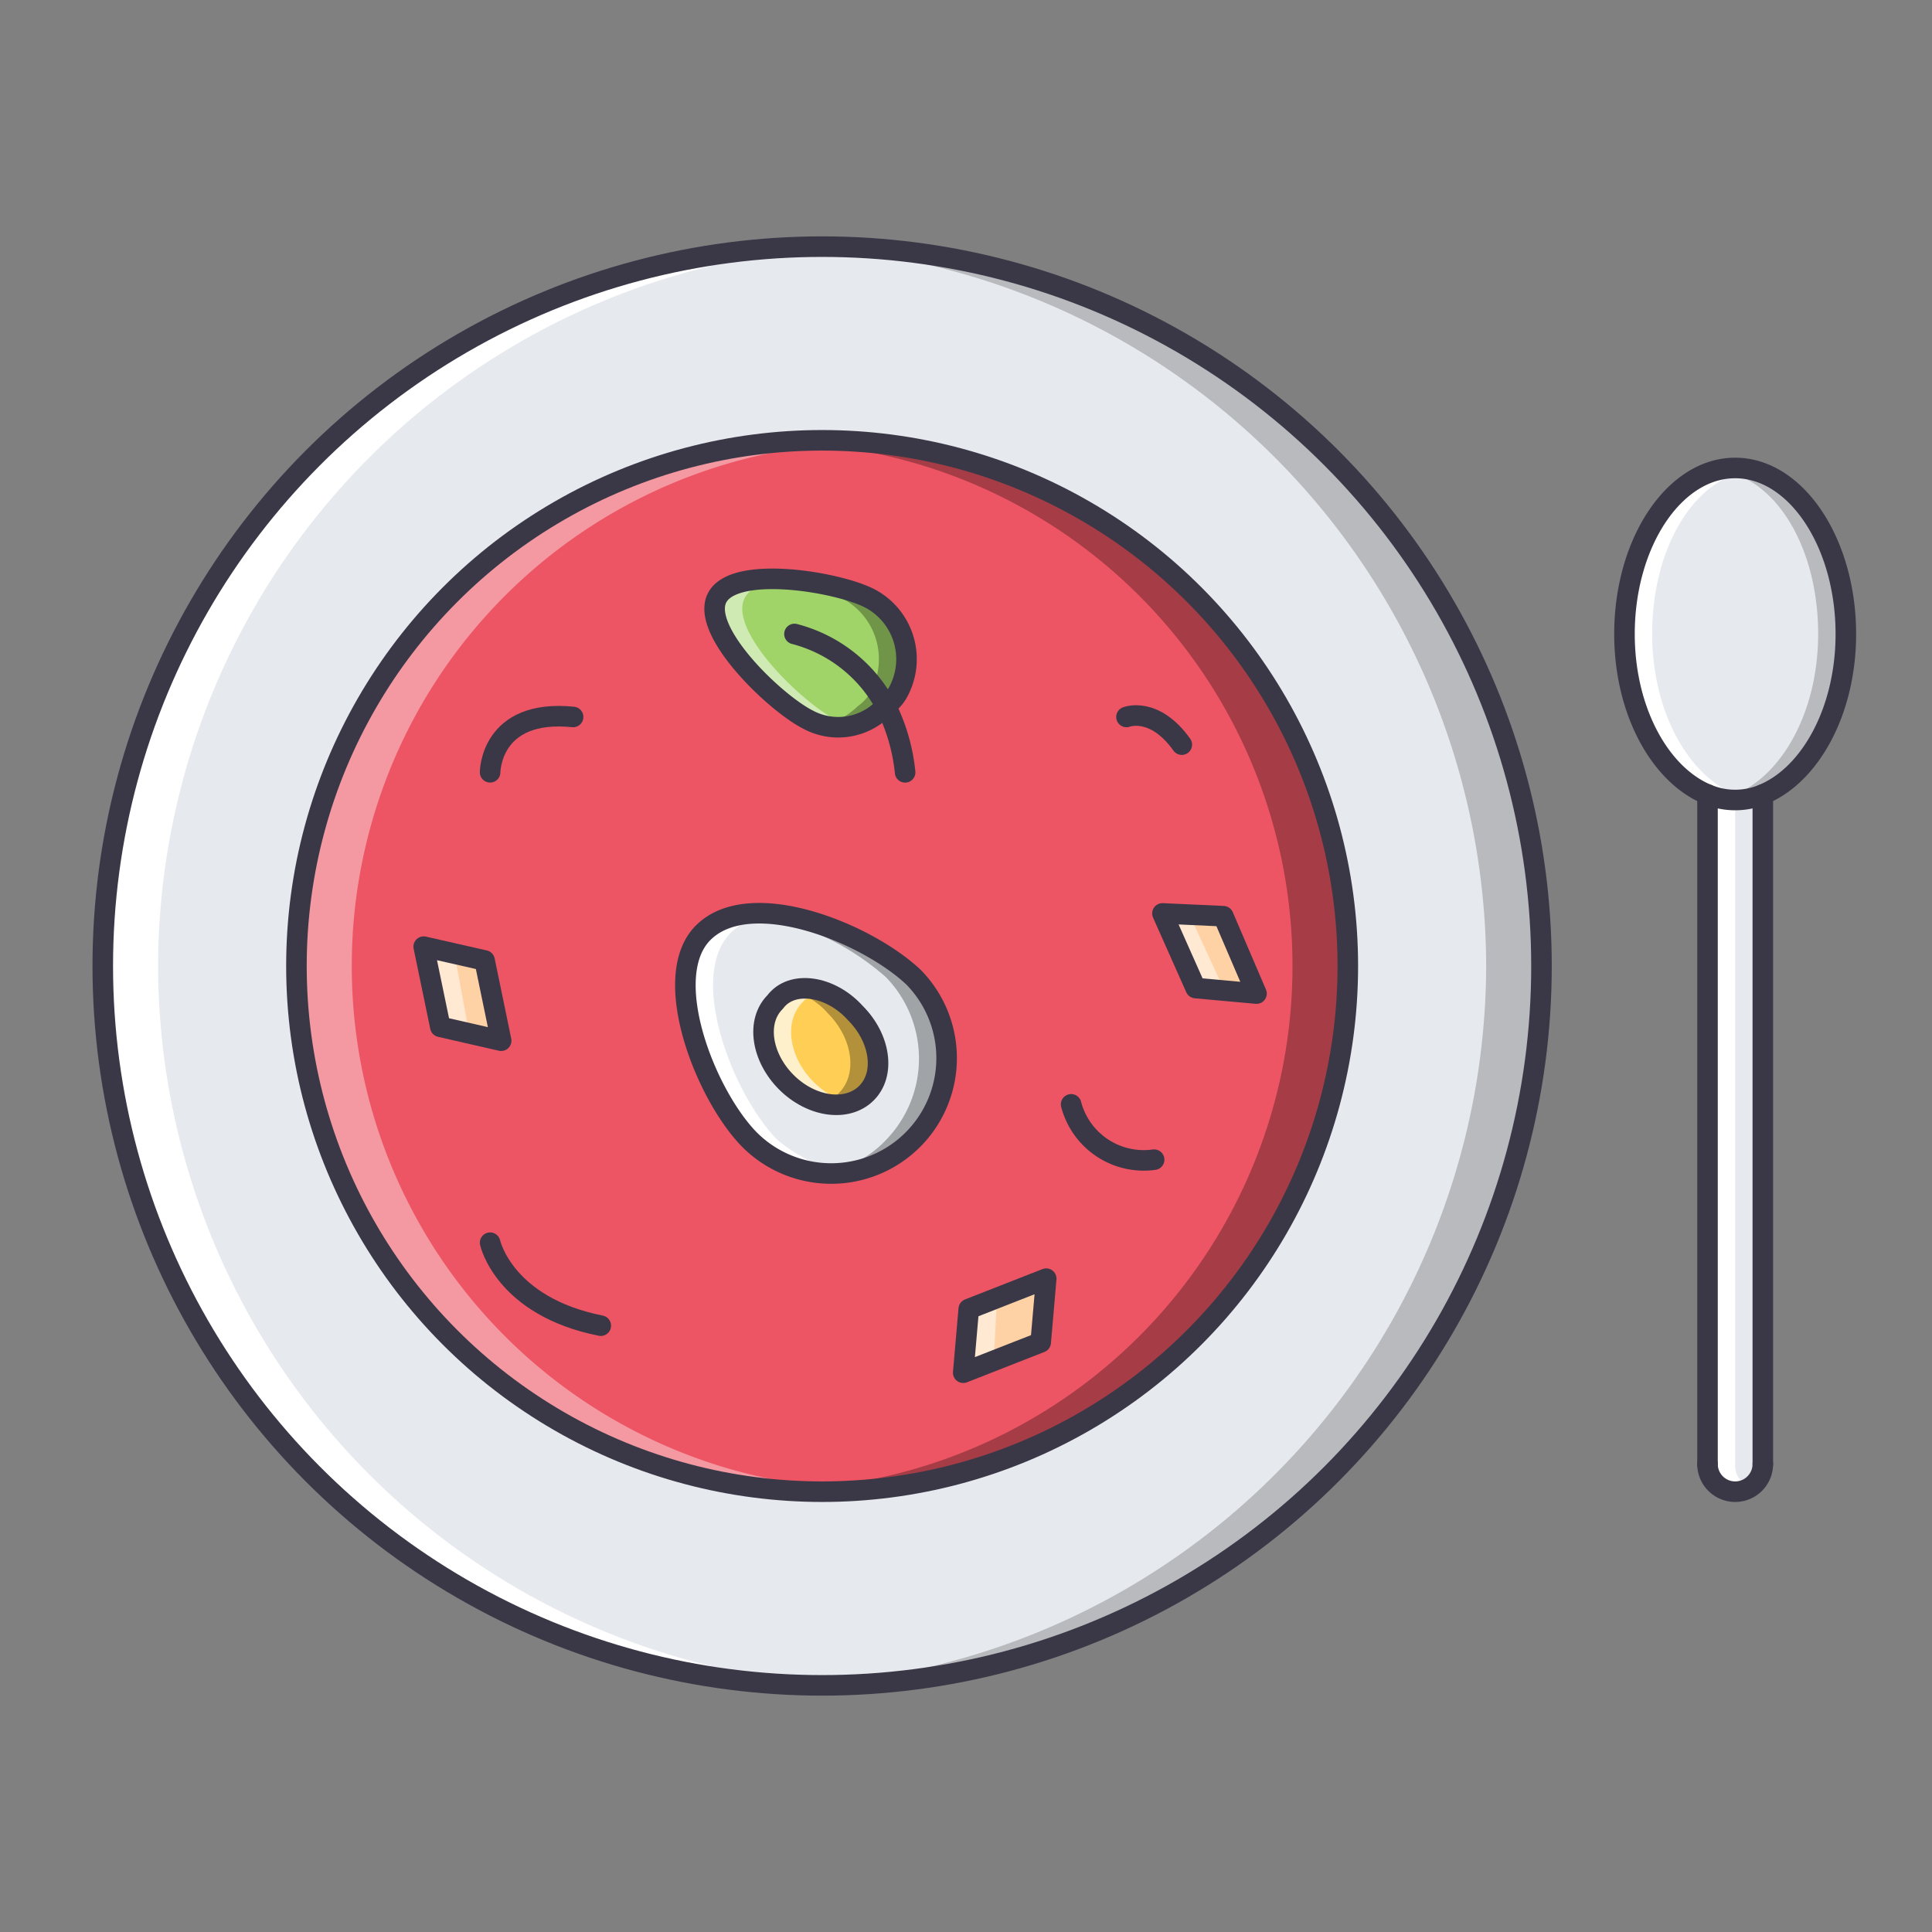 <svg xmlns="http://www.w3.org/2000/svg" viewBox="0 0 94 94">
  <rect x="0" y="0" width="94" height="94" fill="#808080" stroke="none"/>
  <defs>
    <style>
      .cls-1 {
        fill: #e6e9ed;
      }

      .cls-13, .cls-2, .cls-5, .cls-9 {
        fill: #fff;
      }

      .cls-3 {
        opacity: 0.2;
      }

      .cls-4 {
        fill: #ed5564;
      }

      .cls-5 {
        opacity: 0.4;
      }

      .cls-10, .cls-6 {
        opacity: 0.3;
      }

      .cls-14, .cls-7 {
        fill: none;
      }

      .cls-7 {
        stroke: #3a3847;
        stroke-linecap: round;
        stroke-linejoin: round;
        stroke-miterlimit: 10;
      }

      .cls-8 {
        fill: #ffd2a6;
      }

      .cls-9 {
        opacity: 0.5;
      }

      .cls-11 {
        fill: #a0d468;
      }

      .cls-12 {
        fill: #ffce54;
      }

      .cls-13 {
        opacity: 0.7;
      }
    </style>
  </defs>
  <g id="Branded_food_icon" data-name="Branded food icon" transform="translate(-118 -1255)">
    <g id="_x31_2._soup_x2C__spoon_x2C__plate_x2C__food_x2C__restaurant_x2C__egg_1_" transform="translate(122.5 1266.5)">
      <circle id="Ellipse_1" data-name="Ellipse 1" class="cls-1" cx="35" cy="35" r="35" transform="translate(0.5 0.5)"/>
      <path id="Path_298" data-name="Path 298" class="cls-2" d="M3.192,35.5A35.11,35.11,0,0,1,36.846.5H35.5a35,35,0,0,0,0,70h1.346A35.11,35.11,0,0,1,3.192,35.5Z"/>
      <path id="Path_299" data-name="Path 299" class="cls-3" d="M59.154,35.5A35.11,35.11,0,0,1,25.5,70.5h1.346a35,35,0,1,0,0-70H25.5A35.11,35.11,0,0,1,59.154,35.5Z" transform="translate(8.654)"/>
      <circle id="Ellipse_2" data-name="Ellipse 2" class="cls-4" cx="25.577" cy="25.577" r="25.577" transform="translate(9.923 9.923)"/>
      <path id="Path_300" data-name="Path 300" class="cls-5" d="M10.192,33.077A25.458,25.458,0,0,1,34.423,7.635c-.4,0-.942-.135-1.346-.135a25.577,25.577,0,0,0,0,51.154,4.58,4.58,0,0,0,1.346-.135A25.458,25.458,0,0,1,10.192,33.077Z" transform="translate(2.423 2.423)"/>
      <path id="Path_301" data-name="Path 301" class="cls-6" d="M49.731,33.077A25.458,25.458,0,0,1,25.5,58.519c.4,0,.942.135,1.346.135a25.577,25.577,0,1,0,0-51.154,4.58,4.58,0,0,0-1.346.135A25.458,25.458,0,0,1,49.731,33.077Z" transform="translate(8.654 2.423)"/>
      <path id="Path_302" data-name="Path 302" class="cls-7" d="M34.5,27.5Z" transform="translate(11.769 9.346)"/>
      <path id="Path_303" data-name="Path 303" class="cls-7" d="M18.5,34.5Z" transform="translate(6.231 11.769)"/>
      <path id="Path_304" data-name="Path 304" class="cls-7" d="M33.5,20.5Z" transform="translate(11.423 6.923)"/>
      <path id="Path_305" data-name="Path 305" class="cls-7" d="M32.5,11.5Z" transform="translate(11.077 3.808)"/>
      <path id="Path_306" data-name="Path 306" class="cls-7" d="M20.5,20.5Z" transform="translate(6.923 6.923)"/>
      <path id="Path_307" data-name="Path 307" class="cls-7" d="M28.5,38.5Z" transform="translate(9.692 13.154)"/>
      <path id="Path_308" data-name="Path 308" class="cls-7" d="M23.5,41.5Z" transform="translate(7.962 14.192)"/>
      <path id="Path_309" data-name="Path 309" class="cls-1" d="M61.192,20.3V52.877a1.346,1.346,0,0,1-2.692,0V20.3a3.5,3.5,0,0,0,2.692,0Z" transform="translate(20.077 6.854)"/>
      <g id="Group_15" data-name="Group 15" transform="translate(78.577 27.154)">
        <path id="Path_310" data-name="Path 310" class="cls-2" d="M59.846,52.877V20.569A3.983,3.983,0,0,1,58.5,20.3V52.877a1.448,1.448,0,0,0,1.346,1.346,1.028,1.028,0,0,0,.673-.269A1.066,1.066,0,0,1,59.846,52.877Z" transform="translate(-58.5 -20.3)"/>
        <path id="Path_311" data-name="Path 311" class="cls-2" d="M60.673,20.569V20.3a1.214,1.214,0,0,1-.673.135A1.214,1.214,0,0,0,60.673,20.569Z" transform="translate(-57.981 -20.3)"/>
      </g>
      <path id="Path_312" data-name="Path 312" class="cls-1" d="M60.885,8.5c2.962,0,5.385,3.635,5.385,8.077,0,3.769-1.75,6.865-4.038,7.808a3.5,3.5,0,0,1-2.692,0c-2.288-.942-4.038-4.038-4.038-7.808C55.5,12.135,57.923,8.5,60.885,8.5Z" transform="translate(19.038 2.769)"/>
      <path id="Path_313" data-name="Path 313" class="cls-2" d="M60.885,24.385c-2.288-.942-4.038-4.038-4.038-7.808,0-4.173,2.019-7.538,4.712-7.942-.269,0-.4-.135-.673-.135-2.962,0-5.385,3.635-5.385,8.077,0,3.769,1.75,6.865,4.038,7.808a3.983,3.983,0,0,0,1.346.269h.673C61.288,24.519,61.154,24.519,60.885,24.385Z" transform="translate(19.038 2.769)"/>
      <path id="Path_314" data-name="Path 314" class="cls-3" d="M59.673,24.385c2.288-.942,4.038-4.038,4.038-7.808,0-4.173-2.019-7.538-4.712-7.942.269,0,.4-.135.673-.135,2.962,0,5.385,3.635,5.385,8.077,0,3.769-1.75,6.865-4.038,7.808a3.983,3.983,0,0,1-1.346.269H59C59.269,24.519,59.4,24.519,59.673,24.385Z" transform="translate(20.25 2.769)"/>
      <path id="Path_315" data-name="Path 315" class="cls-8" d="M15.062,26.473l.808,3.9L12.908,29.7,12.1,25.8Z" transform="translate(4.015 8.758)"/>
      <path id="Path_316" data-name="Path 316" class="cls-9" d="M14.254,29.7l-.673-3.635L12.1,25.8l.808,3.9,2.962.673-.135-.269Z" transform="translate(4.015 8.758)"/>
      <path id="Path_317" data-name="Path 317" class="cls-8" d="M41.762,24.735,43.377,28.5l-2.962-.269L38.8,24.6Z" transform="translate(13.258 8.342)"/>
      <path id="Path_318" data-name="Path 318" class="cls-9" d="M41.762,28.235l-1.615-3.5L38.8,24.6l1.615,3.635,2.962.269v-.135Z" transform="translate(13.258 8.342)"/>
      <path id="Path_319" data-name="Path 319" class="cls-8" d="M35.638,37.8l-.269,3.1L31.6,42.377l.269-3.1Z" transform="translate(10.765 12.912)"/>
      <path id="Path_320" data-name="Path 320" class="cls-9" d="M33.215,39.281l2.423-.942V37.8l-3.769,1.481-.269,3.1,1.481-.538Z" transform="translate(10.765 12.912)"/>
      <path id="Path_321" data-name="Path 321" class="cls-1" d="M32.653,27.7a5.616,5.616,0,0,1-7.942,7.942c-2.154-2.154-4.442-7.942-2.288-10.1C24.711,23.256,30.365,25.545,32.653,27.7Zm-2.288,5.654c.942-.942.673-2.692-.538-3.9s-2.962-1.481-3.9-.538-.673,2.692.538,3.9S29.422,34.295,30.365,33.352Z" transform="translate(7.289 8.34)"/>
      <g id="Group_16" data-name="Group 16" class="cls-10" transform="translate(31.731 32.915)">
        <path id="Path_322" data-name="Path 322" d="M31.912,27.7c-1.615-1.615-5.519-3.365-8.212-3.1a12.938,12.938,0,0,1,6.865,3.1,5.688,5.688,0,0,1,0,7.942,5.315,5.315,0,0,1-3.231,1.615,5.415,5.415,0,0,0,4.577-1.615A5.689,5.689,0,0,0,31.912,27.7Z" transform="translate(-23.7 -24.58)"/>
      </g>
      <g id="Group_17" data-name="Group 17" transform="translate(28.847 33.043)">
        <path id="Path_323" data-name="Path 323" class="cls-2" d="M26.057,35.613c-2.154-2.154-4.442-7.942-2.288-10.1a2.74,2.74,0,0,1,2.019-.808,4.532,4.532,0,0,0-3.365.808c-2.154,2.154.135,7.942,2.288,10.1a5.856,5.856,0,0,0,4.577,1.615A8.124,8.124,0,0,1,26.057,35.613Z" transform="translate(-21.557 -24.675)"/>
      </g>
      <path id="Path_324" data-name="Path 324" class="cls-11" d="M30.976,18.69a3.708,3.708,0,0,1-3.9.673c-1.615-.808-5.25-4.308-4.442-5.923s5.788-.808,7.4,0a3.34,3.34,0,0,1,1.481,4.442A.909.909,0,0,1,30.976,18.69Z" transform="translate(7.62 4.156)"/>
      <path id="Path_325" data-name="Path 325" class="cls-6" d="M29.585,13.448a12.461,12.461,0,0,0-5.385-.942,12.726,12.726,0,0,1,4.038.942,3.34,3.34,0,0,1,1.481,4.442,1.979,1.979,0,0,1-.673.808,3.937,3.937,0,0,1-1.615.942,3.018,3.018,0,0,0,2.962-.942,3.569,3.569,0,0,0,.673-.808A3.34,3.34,0,0,0,29.585,13.448Z" transform="translate(8.204 4.148)"/>
      <path id="Path_326" data-name="Path 326" class="cls-9" d="M28.528,19.374c-1.615-.808-5.25-4.308-4.442-5.923.269-.538,1.077-.808,2.154-.942-1.615-.135-2.962.135-3.5.942-.942,1.615,2.692,5.115,4.442,5.923a3.038,3.038,0,0,0,2.154.269A1.913,1.913,0,0,1,28.528,19.374Z" transform="translate(7.645 4.145)"/>
      <path id="Path_327" data-name="Path 327" class="cls-12" d="M28.85,28.509c1.212,1.212,1.481,2.962.538,3.9s-2.692.673-3.9-.538-1.481-2.962-.538-3.9C25.753,26.894,27.638,27.163,28.85,28.509Z" transform="translate(8.266 9.279)"/>
      <path id="Path_328" data-name="Path 328" class="cls-6" d="M28.5,28.5a3.322,3.322,0,0,0-3.1-1.077A3.469,3.469,0,0,1,27.15,28.5c1.212,1.212,1.481,2.962.538,3.9a1.164,1.164,0,0,1-.808.4,2.866,2.866,0,0,0,2.154-.4C29.977,31.46,29.708,29.71,28.5,28.5Z" transform="translate(8.619 9.29)"/>
      <path id="Path_329" data-name="Path 329" class="cls-13" d="M26.83,31.821c-1.212-1.212-1.481-2.962-.538-3.9a1.164,1.164,0,0,1,.808-.4,2.866,2.866,0,0,0-2.154.4c-.942.942-.673,2.692.538,3.9a3.322,3.322,0,0,0,3.1,1.077A4.75,4.75,0,0,1,26.83,31.821Z" transform="translate(8.266 9.333)"/>
      <g id="Group_18" data-name="Group 18" transform="translate(0.5 0.5)">
        <circle id="Ellipse_3" data-name="Ellipse 3" class="cls-7" cx="35" cy="35" r="35"/>
        <circle id="Ellipse_4" data-name="Ellipse 4" class="cls-7" cx="25.577" cy="25.577" r="25.577" transform="translate(9.423 9.423)"/>
        <path id="Path_330" data-name="Path 330" class="cls-7" d="M59.538,24.385c-2.288-.942-4.038-4.038-4.038-7.808,0-4.442,2.423-8.077,5.385-8.077s5.385,3.635,5.385,8.077c0,3.769-1.75,6.865-4.038,7.808a3.5,3.5,0,0,1-2.692,0Z" transform="translate(18.538 2.269)"/>
        <line id="Line_55" data-name="Line 55" class="cls-7" y2="32.577" transform="translate(78.077 26.654)"/>
        <line id="Line_56" data-name="Line 56" class="cls-7" y2="32.577" transform="translate(80.769 26.654)"/>
        <path id="Path_331" data-name="Path 331" class="cls-7" d="M61.192,44.5a1.346,1.346,0,0,1-2.692,0" transform="translate(19.577 14.731)"/>
        <path id="Path_332" data-name="Path 332" class="cls-7" d="M15.869,30.377,12.908,29.7,12.1,25.8l2.962.673Z" transform="translate(3.515 8.258)"/>
        <path id="Path_333" data-name="Path 333" class="cls-7" d="M31.6,42.377l.269-3.1L35.638,37.8l-.269,3.1Z" transform="translate(10.265 12.412)"/>
        <path id="Path_334" data-name="Path 334" class="cls-7" d="M43.377,28.5l-2.962-.269L38.8,24.6l2.962.135Z" transform="translate(12.758 7.842)"/>
        <path id="Path_335" data-name="Path 335" class="cls-7" d="M32.653,27.7a5.616,5.616,0,0,1-7.942,7.942c-2.154-2.154-4.442-7.942-2.288-10.1C24.711,23.256,30.365,25.545,32.653,27.7Z" transform="translate(6.789 7.84)"/>
        <path id="Path_336" data-name="Path 336" class="cls-7" d="M28.85,28.509c1.212,1.212,1.481,2.962.538,3.9s-2.692.673-3.9-.538-1.481-2.962-.538-3.9C25.753,26.894,27.638,27.163,28.85,28.509Z" transform="translate(7.766 8.779)"/>
        <path id="Path_337" data-name="Path 337" class="cls-7" d="M25.5,14.5A7.023,7.023,0,0,1,29.942,18a9.214,9.214,0,0,1,.942,3.231" transform="translate(8.154 4.346)"/>
        <path id="Path_338" data-name="Path 338" class="cls-7" d="M27.172,19.363c-1.615-.808-5.25-4.308-4.442-5.923s5.788-.808,7.4,0a3.34,3.34,0,0,1,1.481,4.442,1.979,1.979,0,0,1-.673.808A3.092,3.092,0,0,1,27.172,19.363Z" transform="translate(7.155 3.656)"/>
        <path id="Path_339" data-name="Path 339" class="cls-7" d="M14.5,20.2s0-3.1,4.038-2.692" transform="translate(4.346 5.375)"/>
        <path id="Path_340" data-name="Path 340" class="cls-7" d="M35.5,31.5a3.655,3.655,0,0,0,4.038,2.692" transform="translate(11.615 10.231)"/>
        <path id="Path_341" data-name="Path 341" class="cls-7" d="M14.5,36.5s.673,3.1,5.385,4.038" transform="translate(4.346 11.962)"/>
        <path id="Path_342" data-name="Path 342" class="cls-7" d="M37.5,17.518s1.346-.538,2.692,1.346" transform="translate(12.308 5.366)"/>
      </g>
    </g>
    <rect id="Rectangle_2824" data-name="Rectangle 2824" class="cls-14" width="94" height="94" transform="translate(118 1255)"/>
  </g>
</svg>

